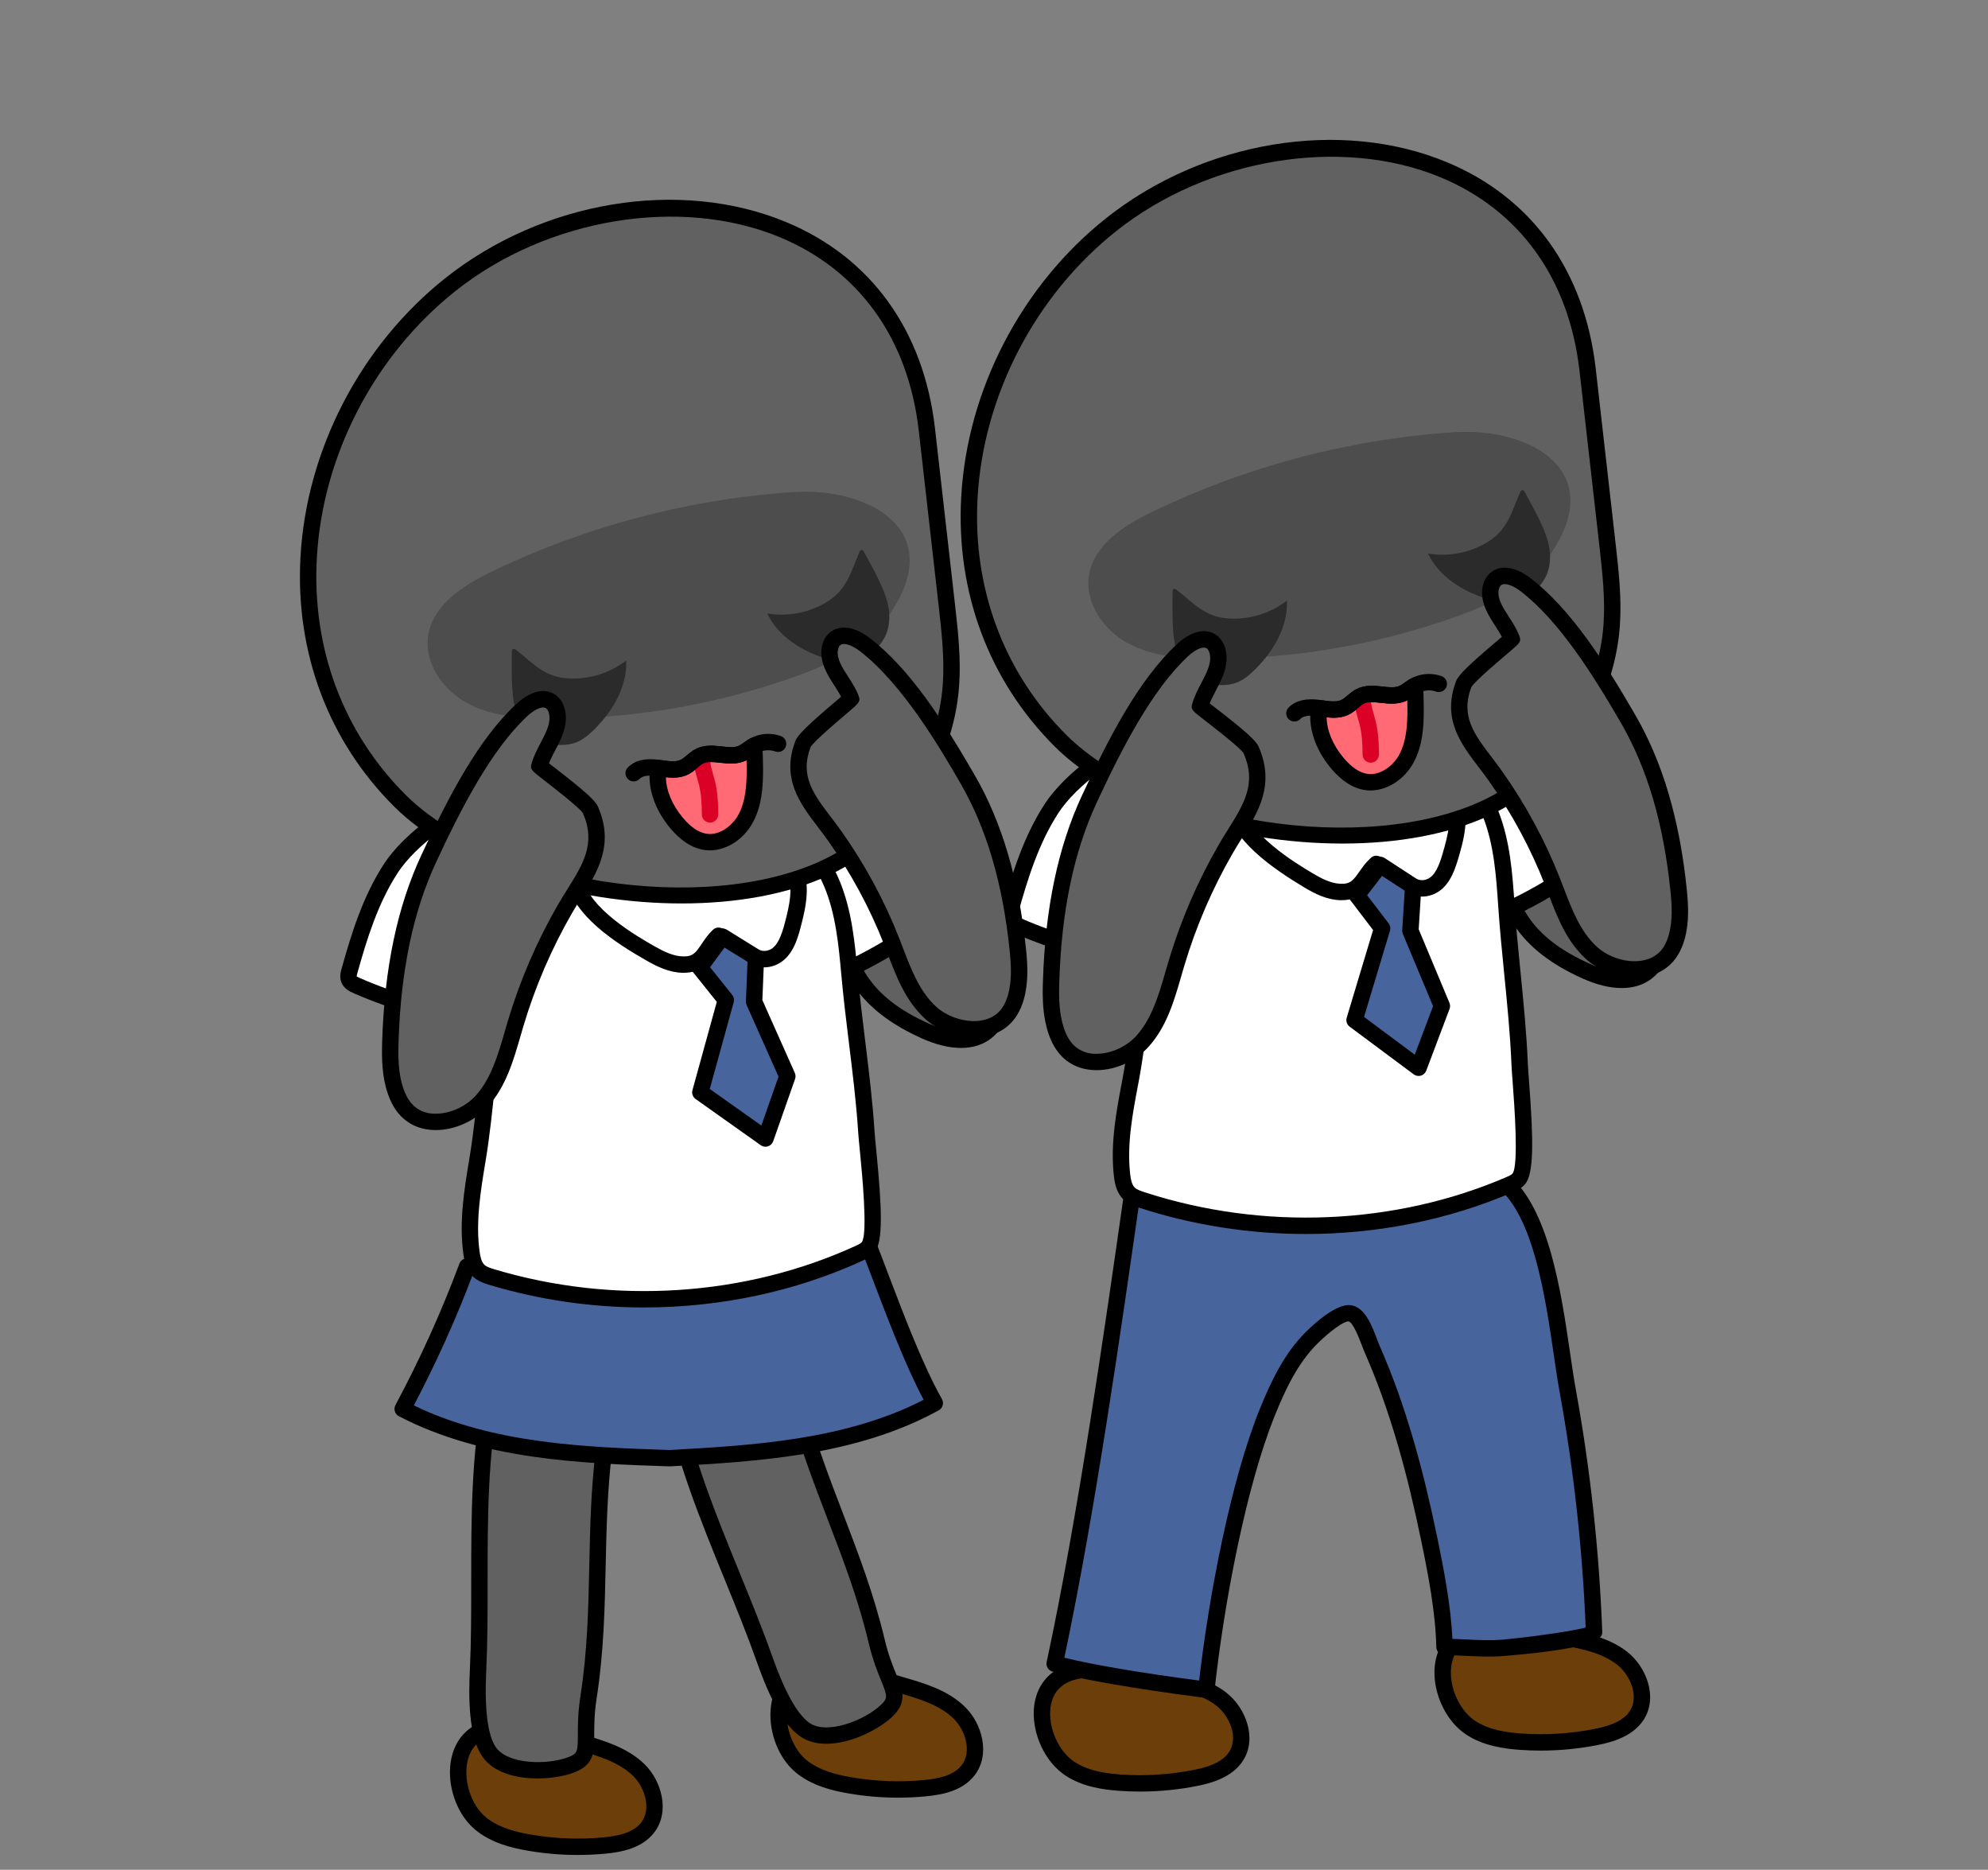 <?xml version="1.0" encoding="UTF-8"?>
<svg xmlns="http://www.w3.org/2000/svg" version="1.1" viewBox="0 0 201 189">
  <rect x="0" y="0" width="201" height="189" fill="#808080" stroke="none"/>
  <defs>
    <style>
      .cls-1 {
        fill: #2b2b2b;
      }

      .cls-2 {
        fill: #48649c;
      }

      .cls-3 {
        fill: #6c3e09;
      }

      .cls-4 {
        fill: #4d4d4d;
      }

      .cls-5 {
        fill: #db0026;
      }

      .cls-6 {
        fill: #fff;
      }

      .cls-7 {
        fill: #ff6a74;
      }

      .cls-8 {
        fill: #616161;
      }
    </style>
  </defs>
  <!-- Generator: Adobe Illustrator 28.7.1, SVG Export Plug-In . SVG Version: 1.2.0 Build 142)  -->
  <g>
    <g id="_레이어_1" data-name="레이어_1">
      <g>
        <path class="cls-8" d="M160.347,98.151c1.981.889,4.481,1.43,6.184.083.786-.622,1.264-1.562,1.55-2.524,1.036-3.482-.198-7.231-1.839-10.473-1.212-2.395-2.74-4.762-5.049-6.132-2.309-1.37-5.565-1.45-7.466.446-1.469,1.465-1.82,3.701-1.869,5.775-.153,6.458,2.735,10.241,8.489,12.825Z"/>
        <path d="M163.964,99.871c-1.186,0-2.524-.322-3.957-.965h0c-6.364-2.858-9.133-7.053-8.977-13.6.043-1.862.31-4.544,2.111-6.341,2.312-2.307,6.01-2.034,8.474-.572,2.648,1.572,4.257,4.284,5.364,6.471,2.2,4.346,2.82,7.971,1.895,11.082-.387,1.294-1.002,2.282-1.831,2.937-.832.659-1.878.989-3.08.989h.001ZM160.687,97.395c1.327.595,3.783,1.41,5.33.188.555-.44.983-1.151,1.27-2.111.798-2.685.214-5.91-1.785-9.861-1.006-1.987-2.451-4.441-4.733-5.794-1.862-1.107-4.762-1.372-6.457.32-1.05,1.047-1.566,2.702-1.626,5.208-.139,5.865,2.254,9.469,8.001,12.05h0Z"/>
      </g>
      <g>
        <path class="cls-6" d="M156.763,74.3c2.936,2.327,5.169,5.409,7.274,8.508.158.233.322.487.313.768-.012.354-.29.635-.553.873-3.035,2.751-6.445,5.087-10.106,6.924-.514.258-1.072.513-1.642.439-.422-.055-.798-.285-1.153-.52-4.11-2.72-7.264-6.856-8.802-11.538-.513-1.563-.851-3.243-.497-4.849,1.537-6.966,11.677-3.369,15.166-.604h0Z"/>
        <path d="M152.249,92.652c-.101,0-.204-.006-.307-.02-.596-.077-1.088-.375-1.502-.65-4.286-2.837-7.529-7.088-9.132-11.971-.688-2.094-.853-3.774-.519-5.286.465-2.11,1.712-3.581,3.608-4.255,3.938-1.399,10.119.991,12.881,3.18,3.084,2.445,5.37,5.634,7.444,8.692.177.257.475.693.456,1.261-.022.733-.565,1.223-.825,1.459-3.094,2.805-6.556,5.177-10.289,7.051-.415.208-1.076.539-1.815.539h0ZM147.128,71.698c-.787,0-1.527.102-2.177.334-1.366.486-2.199,1.484-2.544,3.051-.267,1.21-.116,2.612.476,4.412,1.487,4.53,4.495,8.475,8.471,11.106.271.179.557.357.802.389.332.049.739-.144,1.165-.357,3.598-1.806,6.936-4.094,9.919-6.798.212-.191.272-.276.286-.313-.016-.018-.129-.183-.173-.246-2.006-2.954-4.205-6.027-7.106-8.327h0c-2.018-1.6-5.957-3.251-9.12-3.251h.001Z"/>
      </g>
      <g>
        <path class="cls-8" d="M93.543,104.205c1.981.889,4.481,1.43,6.184.083.786-.622,1.264-1.562,1.55-2.524,1.036-3.482-.198-7.231-1.839-10.473-1.212-2.395-2.74-4.762-5.049-6.132s-5.565-1.45-7.466.446c-1.469,1.465-1.82,3.701-1.869,5.775-.153,6.458,2.735,10.241,8.489,12.825Z"/>
        <path d="M97.161,105.925c-1.186,0-2.524-.321-3.957-.964h0c-6.364-2.858-9.133-7.052-8.978-13.6.044-1.862.311-4.546,2.112-6.342,2.312-2.303,6.013-2.032,8.473-.572,2.649,1.571,4.259,4.283,5.365,6.47,2.2,4.348,2.82,7.973,1.894,11.082-.384,1.293-.999,2.281-1.829,2.938-.832.659-1.879.988-3.08.988ZM90.708,84.983c-1.182,0-2.344.355-3.2,1.209-1.05,1.047-1.566,2.702-1.626,5.208-.139,5.866,2.254,9.47,8,12.049h0c1.329.597,3.784,1.411,5.332.189.557-.441.984-1.15,1.269-2.11.799-2.685.216-5.911-1.784-9.862-1.006-1.987-2.452-4.441-4.733-5.793-.923-.548-2.1-.889-3.258-.889h0Z"/>
      </g>
      <g>
        <g>
          <path class="cls-3" d="M108.157,178.765c1.48.987,3.304,1.301,5.079,1.427,2.546.181,5.116.021,7.62-.474,1.58-.312,3.275-.858,4.136-2.219,1.154-1.824.216-4.38-1.475-5.723-1.691-1.342-3.907-1.777-6.029-2.17-2.801-.519-7.992-1.812-10.548.098-2.846,2.126-1.534,7.226,1.218,9.061h-.001Z"/>
          <path d="M115.271,181.092c-.698,0-1.397-.024-2.094-.074-1.631-.116-3.728-.398-5.479-1.564h0c-1.836-1.225-3.114-3.663-3.179-6.066-.049-1.84.635-3.384,1.924-4.348,2.591-1.937,7.218-1.026,10.279-.425l.917.177c2.003.371,4.499.832,6.393,2.335,1.912,1.518,3.09,4.555,1.66,6.813-1.078,1.708-3.184,2.296-4.675,2.59-1.894.373-3.818.562-5.744.562h0ZM108.617,178.077c1.428.95,3.249,1.188,4.677,1.289,2.478.177,4.965.02,7.401-.461,1.291-.255,2.867-.694,3.597-1.848.909-1.437.066-3.555-1.29-4.632-1.571-1.246-3.745-1.649-5.665-2.003l-.934-.181c-2.605-.51-6.968-1.367-8.968.127-1.085.812-1.283,2.067-1.259,2.977.05,1.86,1.053,3.807,2.441,4.733h0Z"/>
        </g>
        <g>
          <path class="cls-3" d="M148.674,174.624c1.48.987,3.304,1.301,5.079,1.427,2.546.181,5.116.021,7.62-.474,1.58-.312,3.275-.858,4.136-2.219,1.154-1.824.216-4.38-1.475-5.723s-3.907-1.777-6.029-2.17c-2.801-.519-7.992-1.812-10.548.098-2.846,2.126-1.534,7.226,1.218,9.061h0Z"/>
          <path d="M155.788,176.951c-.698,0-1.397-.024-2.094-.074-1.631-.116-3.728-.398-5.479-1.564h-.001c-1.836-1.225-3.114-3.663-3.179-6.066-.049-1.84.635-3.384,1.924-4.348,2.591-1.937,7.219-1.026,10.279-.425l.915.177c2.005.371,4.499.832,6.394,2.335,1.912,1.518,3.09,4.555,1.66,6.813-1.078,1.708-3.184,2.296-4.675,2.59-1.894.373-3.818.562-5.744.562h0ZM149.134,173.935c1.428.95,3.249,1.188,4.677,1.289,2.476.178,4.965.02,7.401-.461,1.291-.255,2.867-.694,3.597-1.848.909-1.437.066-3.555-1.29-4.632-1.572-1.247-3.746-1.649-5.666-2.003l-.933-.179c-2.606-.512-6.967-1.368-8.968.125-1.085.812-1.283,2.067-1.259,2.977.05,1.86,1.053,3.807,2.441,4.733h0Z"/>
        </g>
        <g>
          <path class="cls-2" d="M114.815,118.293c-2.189,15.334-4.918,34.733-8.179,49.876,5.236,1.411,15.661,2.664,15.338,2.636.875-8.16,3.067-20.39,6.14-27.999,1.105-2.736,2.39-5.482,4.484-7.561.687-.682,2.821-2.636,3.85-2.495,1.175.161,1.813,2.549,2.298,3.651,1.363,3.098,2.474,6.301,3.416,9.55.918,3.167,1.672,6.38,2.341,9.608.715,3.45,1.476,7.388,1.543,10.914,2.002.015,3.937.254,5.922.092.836-.068,9.225-.978,9.202-1.6-.305-8.184-1.198-16.345-2.664-24.402-1.082-5.948-1.812-17.333-6.567-21.198-4.688-3.811-13.029-4.335-18.757-4.244-1.979.031-18.054.994-18.366,3.174v-.002Z"/>
          <path d="M121.975,171.633c-.024,0-.049,0-.074-.003s-.051-.005-.077-.011l-.276-.036c-6.749-.875-12.121-1.804-15.128-2.614-.426-.115-.688-.543-.595-.973,3.145-14.596,5.806-33.244,7.943-48.228l.228-1.591h0c.139-.976.983-2.102,9.278-3.098,4.251-.51,8.8-.77,9.894-.786,9.011-.143,15.503,1.348,19.294,4.429,4.133,3.361,5.372,11.812,6.277,17.984.2,1.364.384,2.627.581,3.709,1.471,8.082,2.371,16.332,2.677,24.519.019.53.061,1.633-9.962,2.456-1.321.109-2.626.046-3.884-.015-.698-.034-1.401-.069-2.111-.074-.449-.003-.813-.363-.821-.812-.066-3.448-.822-7.363-1.527-10.762-.744-3.597-1.504-6.719-2.324-9.546-1.012-3.49-2.118-6.58-3.378-9.448-.1-.226-.206-.504-.322-.808-.239-.627-.872-2.293-1.331-2.355-.427-.03-1.762.88-3.155,2.262-1.991,1.976-3.244,4.668-4.299,7.282-2.907,7.199-5.139,19.046-6.071,27.65,0,.042,0,.085-.007.131-.046.423-.41.737-.829.737h0ZM107.611,167.564c2.959.724,7.735,1.533,13.632,2.309.988-8.651,3.217-20.231,6.102-27.379,1.123-2.778,2.466-5.651,4.668-7.838,1.108-1.1,3.173-2.894,4.547-2.729,1.432.195,2.108,1.976,2.654,3.408.104.274.198.524.288.729,1.291,2.935,2.421,6.092,3.454,9.654.832,2.869,1.603,6.033,2.356,9.67.666,3.218,1.378,6.893,1.534,10.271.462.013.923.036,1.382.058,1.262.062,2.452.117,3.67.02,1.638-.135,6.945-.791,8.423-1.234-.321-7.948-1.205-15.951-2.631-23.795-.201-1.097-.388-2.379-.592-3.765-.865-5.902-2.05-13.985-5.684-16.938-3.431-2.791-9.747-4.19-18.221-4.059-3.915.062-16.336,1.172-17.57,2.544l-.216,1.51c-2.104,14.744-4.713,33.031-7.797,47.562v.002Z"/>
        </g>
      </g>
      <g>
        <g>
          <path class="cls-6" d="M114.275,109.379c-.59,3.094-1.182,6.244-.834,9.374.075.679.219,1.401.708,1.878.355.346.844.513,1.315.667,12.043,3.917,25.526,3.468,37.172-1.557.335-.145.68-.301.919-.577,1.09-1.261.175-9.531.091-11.604-.215-5.3-.989-10.722-1.342-16.053-.213-3.119-.438-6.295-1.578-9.207-2.358-6.022-8.686-10.114-15.151-10.282-19.824-.517-18.652,23.464-21.301,37.361h0Z"/>
          <path d="M132.041,124.732c-5.685,0-11.394-.878-16.832-2.648-.479-.155-1.132-.368-1.638-.86-.679-.663-.863-1.575-.953-2.379-.365-3.276.249-6.502.843-9.621h0c.458-2.401.801-5.105,1.163-7.967,1.697-13.417,3.808-30.075,20.316-30.075.218,0,.435.003.658.009,6.941.181,13.478,4.625,15.9,10.808,1.197,3.055,1.42,6.307,1.634,9.452.151,2.277.383,4.613.608,6.873.301,3.025.611,6.154.735,9.204.016.402.065,1.042.124,1.82.445,5.893.51,9.29-.415,10.36-.372.429-.86.64-1.217.795-6.517,2.811-13.699,4.23-20.924,4.23h-.002ZM115.089,109.534c-.572,2.998-1.162,6.099-.824,9.128.057.514.156,1.078.462,1.376.228.222.635.355.994.472,11.974,3.892,25.307,3.335,36.588-1.529.22-.096.497-.216.621-.36.64-.874.17-7.103.015-9.151-.061-.801-.109-1.461-.127-1.877-.121-3.001-.43-6.106-.728-9.107-.226-2.273-.46-4.623-.612-6.926-.206-3.018-.419-6.141-1.523-8.959-2.185-5.58-8.106-9.592-14.4-9.756-.202-.005-.403-.007-.6-.007-15.065,0-16.989,15.197-18.687,28.627-.367,2.888-.712,5.616-1.178,8.068h-.001Z"/>
        </g>
        <path d="M135.649,90.992c-.059,0-.12,0-.181-.003-1.353-.051-2.537-.656-3.617-1.302-3.145-1.883-7.386-4.79-7.89-8.285-.224-1.549.298-3.024,1.553-4.387,1.015-1.101,2.435-1.89,4.47-2.481,2.34-.681,4.563-.881,6.608-.594,2.689.377,5.159,1.622,7.22,2.789,1.44.816,3.043,1.827,3.842,3.506,1.057,2.218.293,4.818-.213,6.538-.46,1.569-1.095,3.099-2.609,3.66-1.509.56-2.652-.191-3.571-.795l-.338-.234c-.721-.504-1.251-.861-1.588-1.068-.19.226-.36.466-.535.714-.644.911-1.371,1.941-3.152,1.941h0ZM134.736,75.47c-1.355,0-2.791.219-4.29.655-1.732.503-2.913,1.143-3.714,2.012-.914.992-1.283,1.982-1.132,3.027.45,3.12,5.457,6.116,7.103,7.101h0c.89.533,1.847,1.031,2.827,1.068,1.034.046,1.317-.388,1.917-1.238.301-.427.642-.91,1.13-1.357.615-.568,1.24-.131,3.296,1.309l.264.183c.906.595,1.437.903,2.119.65.83-.308,1.258-1.419,1.596-2.574.576-1.957,1.031-3.839.306-5.359-.592-1.245-1.943-2.087-3.163-2.778-1.925-1.09-4.218-2.25-6.633-2.589-.528-.074-1.07-.111-1.627-.111h0Z"/>
        <g>
          <polygon class="cls-2" points="139.549 87.428 137.182 90.485 139.743 93.839 136.953 103.11 143.429 107.929 145.784 101.688 142.599 94.075 142.883 89.601 139.549 87.428"/>
          <path d="M143.429,108.757c-.177,0-.351-.055-.495-.163l-6.475-4.819c-.279-.209-.399-.569-.298-.903l2.667-8.866-2.304-3.018c-.228-.299-.226-.713.003-1.01l2.367-3.057c.266-.342.748-.421,1.107-.187l3.334,2.172c.251.163.394.448.375.747l-.271,4.28,3.11,7.435c.081.195.085.414.011.612l-2.355,6.242c-.092.243-.293.429-.542.503-.077.022-.155.032-.233.032h-.001ZM137.914,102.792l5.128,3.816,1.851-4.904-3.058-7.31c-.049-.117-.07-.245-.062-.372l.252-3.991-2.289-1.492-1.51,1.949,2.174,2.848c.162.212.212.487.135.741l-2.622,8.714h0Z"/>
        </g>
      </g>
      <g>
        <g>
          <path class="cls-3" d="M80.997,178.534c1.374,1.13,3.158,1.624,4.911,1.927,2.515.434,5.088.532,7.629.289,1.603-.153,3.345-.527,4.337-1.795,1.33-1.7.652-4.337-.896-5.842-1.548-1.504-3.71-2.158-5.783-2.761-2.735-.796-7.771-2.601-10.505-.956-3.045,1.832-2.248,7.037.308,9.137h0Z"/>
          <path d="M90.806,181.709c-1.686,0-3.372-.144-5.039-.433-1.612-.278-3.672-.767-5.296-2.102h0c-1.705-1.402-2.733-3.954-2.557-6.351.135-1.837.969-3.306,2.348-4.136,2.77-1.67,7.28-.303,10.266.601l.898.268c2.062.601,4.399,1.282,6.128,2.962,1.75,1.701,2.619,4.841.972,6.947-1.228,1.571-3.271,1.952-4.911,2.11-.934.089-1.871.133-2.809.133h0ZM83.568,169.559c-.942,0-1.796.152-2.452.546-1.161.7-1.484,1.929-1.55,2.838-.136,1.856.669,3.892,1.957,4.95h0c1.324,1.089,3.114,1.507,4.526,1.751,2.449.422,4.941.519,7.409.28,1.312-.125,2.924-.407,3.764-1.482,1.047-1.337.421-3.529-.821-4.736-1.434-1.394-3.561-2.014-5.438-2.56l-.915-.274c-1.762-.533-4.347-1.314-6.48-1.314h0Z"/>
        </g>
        <g>
          <path class="cls-8" d="M77.282,167.659c.787,2.227,2.227,5.908,4.113,7.191,2.249,1.53,6.434-.23,8.21-1.889,1.833-1.713.125-2.481-.955-7.023-2.01-8.448-5.669-15.229-7.973-23.636-.915-3.339-2.641-6.238-6.219-7.103-4.106-.993-7.266,1.382-6.386,6.269,1.551,8.611,6.275,17.89,9.21,26.19h0Z"/>
          <path d="M83.543,176.262c-.95,0-1.854-.212-2.613-.728-2.055-1.398-3.512-5.007-4.429-7.599-.944-2.669-2.055-5.394-3.231-8.279-2.433-5.965-4.948-12.133-6.012-18.04-.458-2.541.079-4.685,1.511-6.034,1.4-1.32,3.544-1.754,5.884-1.186,3.397.821,5.629,3.335,6.823,7.688,1.058,3.857,2.428,7.435,3.753,10.894,1.542,4.024,3.136,8.184,4.226,12.769.37,1.552.81,2.634,1.165,3.502.667,1.639,1.15,2.823-.449,4.317-1.329,1.24-4.136,2.696-6.628,2.696ZM72.691,135.808c-1.129,0-2.103.334-2.787.979-1.011.953-1.372,2.563-1.017,4.535,1.033,5.736,3.516,11.823,5.916,17.709,1.184,2.904,2.303,5.646,3.26,8.352h0c1.296,3.668,2.574,5.951,3.798,6.782,1.761,1.197,5.51-.249,7.179-1.809.74-.692.694-.89.046-2.481-.356-.874-.843-2.069-1.242-3.745-1.066-4.478-2.569-8.404-4.162-12.56-1.34-3.496-2.725-7.113-3.804-11.049-1.034-3.769-2.818-5.84-5.615-6.515-.546-.132-1.074-.197-1.572-.197h0Z"/>
        </g>
      </g>
      <g>
        <g>
          <path class="cls-3" d="M48.596,184.326c1.374,1.13,3.158,1.624,4.911,1.927,2.515.434,5.088.532,7.629.289,1.603-.153,3.345-.527,4.337-1.795,1.33-1.7.652-4.337-.896-5.842s-3.71-2.158-5.783-2.761c-2.735-.796-7.771-2.601-10.505-.956-3.045,1.832-2.248,7.037.308,9.137h0Z"/>
          <path d="M58.405,187.5c-1.689,0-3.375-.143-5.039-.431-1.612-.278-3.672-.767-5.296-2.102h0c-1.705-1.402-2.733-3.955-2.557-6.352.135-1.836.969-3.306,2.348-4.135,2.77-1.67,7.28-.303,10.266.601l.898.268c1.958.569,4.395,1.278,6.128,2.962,1.751,1.701,2.619,4.841.971,6.947-1.229,1.571-3.269,1.952-4.91,2.11-.935.088-1.873.132-2.809.132h0ZM49.121,183.686c1.324,1.089,3.114,1.507,4.526,1.751,2.443.421,4.934.518,7.41.28,1.31-.125,2.922-.407,3.762-1.482,1.048-1.337.421-3.529-.82-4.736-1.438-1.398-3.562-2.015-5.437-2.56l-.915-.274c-2.541-.768-6.794-2.053-8.932-.768-1.161.7-1.484,1.929-1.55,2.838-.136,1.855.669,3.892,1.957,4.95h-.001Z"/>
        </g>
        <g>
          <path class="cls-8" d="M48.335,168.829c-.112,2.359-.171,6.312,1.09,8.212,1.504,2.266,6.043,2.218,8.315,1.354,2.345-.893,1.053-2.25,1.769-6.863,1.332-8.581.507-16.242,1.55-24.896.414-3.437-.088-6.774-3.073-8.926-3.427-2.471-7.25-1.466-8.281,3.391-1.818,8.558-.951,18.935-1.369,27.728h-.001Z"/>
          <path d="M54.353,179.765c-2.179,0-4.503-.584-5.619-2.265-1.374-2.072-1.358-5.964-1.227-8.71.134-2.828.135-5.771.136-8.887,0-6.443.003-13.102,1.25-18.975.537-2.525,1.843-4.306,3.679-5.015,1.796-.693,3.944-.282,5.897,1.124,2.835,2.044,3.951,5.216,3.411,9.696-.479,3.973-.561,7.804-.642,11.509-.093,4.307-.189,8.76-.912,13.416-.245,1.577-.245,2.745-.246,3.684,0,1.769-.003,3.048-2.047,3.826-.922.351-2.272.596-3.681.596h0ZM54.383,137.24c-.426,0-.834.071-1.214.218-1.296.5-2.239,1.855-2.655,3.815-1.211,5.701-1.213,12.273-1.214,18.629,0,3.136,0,6.097-.138,8.965h0c-.185,3.887.135,6.483.953,7.715,1.177,1.773,5.196,1.851,7.33,1.038.946-.36.978-.561.979-2.28,0-.944.002-2.235.266-3.936.706-4.549.796-8.751.892-13.199.081-3.745.164-7.617.653-11.671.467-3.88-.402-6.471-2.736-8.155-1.041-.751-2.127-1.14-3.117-1.14h.001Z"/>
        </g>
      </g>
      <g>
        <path class="cls-2" d="M87.364,124.748c1.953,4.898,4.561,12.491,7.152,17.083-8.08,4.441-17.639,5.052-26.844,5.565-9.215-.313-18.785-.714-26.959-4.979,2.491-4.647,4.668-9.462,6.514-14.401,0,0,40.137-3.268,40.137-3.268Z"/>
        <path d="M67.718,148.223c-8.893-.298-18.889-.638-27.388-5.072-.196-.102-.344-.279-.408-.491-.065-.212-.043-.441.061-.635,2.466-4.602,4.642-9.414,6.468-14.299.113-.301.388-.51.708-.535l40.138-3.268c.352-.047.702.179.836.518.485,1.215,1.009,2.595,1.564,4.054,1.697,4.465,3.62,9.526,5.54,12.928.109.193.136.421.075.634s-.204.392-.398.499c-8.401,4.62-18.386,5.177-27.197,5.667h.001ZM41.841,142.058c8.012,3.905,17.478,4.226,25.859,4.511,8.303-.466,17.761-.995,25.687-5.076-1.84-3.467-3.639-8.201-5.239-12.409-.466-1.227-.911-2.398-1.329-3.461l-39.003,3.176c-1.712,4.522-3.719,8.976-5.975,13.259Z"/>
      </g>
      <g>
        <path class="cls-6" d="M89.959,80.354c2.936,2.327,5.169,5.409,7.274,8.508.158.233.322.487.313.768-.012.354-.29.635-.553.873-3.035,2.751-6.445,5.087-10.106,6.924-.514.258-1.072.513-1.642.439-.422-.055-.798-.285-1.153-.52-4.11-2.72-7.264-6.856-8.802-11.538-.513-1.563-.851-3.243-.497-4.849,1.537-6.966,11.677-3.369,15.166-.604h0Z"/>
        <path d="M85.445,98.706c-.101,0-.204-.006-.308-.02-.597-.078-1.089-.376-1.502-.65-4.286-2.837-7.529-7.088-9.132-11.971-.688-2.094-.853-3.774-.519-5.287.466-2.109,1.713-3.58,3.607-4.254,3.946-1.401,10.12.99,12.882,3.18,3.083,2.443,5.369,5.633,7.445,8.691.178.263.475.701.456,1.261-.022.733-.564,1.223-.825,1.459-3.093,2.804-6.555,5.176-10.289,7.051-.415.208-1.075.539-1.814.539h-.001ZM80.323,77.752c-.788,0-1.527.102-2.177.334-1.366.486-2.199,1.484-2.545,3.05-.267,1.21-.116,2.613.475,4.412,1.487,4.53,4.496,8.475,8.472,11.106.271.179.556.357.803.39.328.04.739-.144,1.163-.357,3.6-1.807,6.938-4.094,9.92-6.798.212-.191.272-.276.286-.313-.016-.016-.128-.18-.175-.251-2.003-2.95-4.203-6.024-7.102-8.322h0c-2.019-1.6-5.959-3.251-9.121-3.251h0Z"/>
      </g>
      <g>
        <g>
          <path class="cls-6" d="M48.282,117.205c-.518,3.107-1.037,6.269-.617,9.391.091.677.252,1.396.752,1.861.363.338.855.493,1.331.636,12.131,3.638,25.6,2.877,37.126-2.415.332-.152.673-.317.905-.598,1.061-1.286-.045-9.532-.177-11.603-.338-5.294-1.237-10.697-1.712-16.018-.285-3.114-.583-6.284-1.79-9.168-2.497-5.966-8.917-9.91-15.385-9.929-19.831-.059-18.105,23.889-20.432,37.843h0Z"/>
          <path d="M65.123,132.159c-5.262,0-10.546-.752-15.614-2.272-.482-.146-1.141-.344-1.657-.824-.696-.647-.901-1.556-1.008-2.358-.44-3.268.099-6.506.621-9.638h0c.402-2.41.681-5.121.977-7.99,1.404-13.61,3.153-30.545,20.197-30.545h.077c6.943.02,13.583,4.313,16.146,10.438,1.268,3.029,1.564,6.273,1.851,9.412.204,2.276.49,4.609.767,6.866.37,3.016.753,6.133.947,9.175.026.403.089,1.043.166,1.821.58,5.878.723,9.271-.177,10.362-.363.439-.865.67-1.198.822-6.829,3.137-14.44,4.729-22.096,4.729v.002ZM49.099,117.341h0c-.501,3.01-1.02,6.123-.613,9.144.069.512.181,1.074.495,1.366.234.218.644.341,1.005.45,12.059,3.616,25.379,2.749,36.542-2.375.268-.124.499-.237.612-.373.619-.887.007-7.102-.194-9.144-.08-.802-.144-1.463-.171-1.878-.191-2.994-.571-6.087-.938-9.078-.279-2.27-.568-4.618-.773-6.919-.275-3.012-.559-6.128-1.729-8.921-2.314-5.529-8.327-9.403-14.624-9.421h-.069c-15.555,0-17.147,15.436-18.551,29.058-.299,2.896-.581,5.631-.992,8.093v-.002Z"/>
        </g>
        <path d="M69.116,98.33h-.071c-1.352-.019-2.551-.597-3.645-1.217-3.188-1.81-7.495-4.618-8.081-8.101-.26-1.543.229-3.03,1.452-4.421.989-1.124,2.391-1.945,4.411-2.584,2.328-.734,4.546-.983,6.594-.746,2.698.315,5.195,1.502,7.282,2.621,1.457.782,3.082,1.755,3.922,3.416,1.023,2.026.53,4.343-.061,6.542-.286,1.063-.818,3.041-2.524,3.719-1.494.595-2.654-.131-3.587-.712l-.348-.228c-.731-.487-1.269-.831-1.61-1.029-.185.229-.349.473-.519.725-.634.946-1.353,2.015-3.215,2.015ZM68.242,82.829c-1.438,0-2.967.253-4.563.757-1.72.543-2.885,1.21-3.665,2.098-.89,1.012-1.238,2.011-1.062,3.053.523,3.109,5.597,5.988,7.265,6.935h0c.902.512,1.872.988,2.851,1.002,1.006.038,1.308-.419,1.888-1.281.291-.433.621-.924,1.097-1.382.607-.58,1.239-.159,3.325,1.23l.27.179c.919.574,1.45.872,2.135.601.82-.326,1.223-1.447,1.535-2.61.53-1.969.942-3.86.182-5.365-.622-1.231-1.992-2.04-3.227-2.703-1.95-1.045-4.269-2.153-6.692-2.436-.437-.051-.884-.076-1.34-.076v-.002Z"/>
        <g>
          <polygon class="cls-2" points="73.042 94.676 70.747 97.787 73.384 101.081 70.81 110.414 77.395 115.082 79.605 108.788 76.245 101.25 76.426 96.771 73.042 94.676"/>
          <path d="M77.395,115.91c-.17,0-.337-.051-.479-.152l-6.585-4.668c-.284-.201-.412-.559-.32-.895l2.462-8.926-2.373-2.964c-.235-.293-.243-.707-.02-1.01l2.296-3.111c.255-.346.735-.44,1.103-.212l3.383,2.095c.254.158.404.439.392.737l-.173,4.286,3.281,7.361c.086.193.095.411.025.612l-2.21,6.294c-.086.244-.282.435-.53.514-.082.027-.167.039-.251.039h-.001ZM71.763,110.074l5.215,3.697,1.736-4.946-3.225-7.237c-.052-.116-.076-.243-.071-.371l.16-3.996-2.323-1.438-1.464,1.984,2.239,2.797c.166.208.222.481.152.737l-2.42,8.773h0Z"/>
        </g>
      </g>
      <g>
        <path class="cls-6" d="M39.518,87.771c-2.042,3.141-3.179,6.773-4.188,10.381-.076.271-.15.564-.052.828.124.332.477.509.802.651,3.753,1.642,7.729,2.771,11.784,3.347.57.081,1.179.145,1.696-.107.382-.187.666-.524.927-.86,3.03-3.887,4.704-8.811,4.671-13.74-.011-1.645-.225-3.346-1.073-4.755-3.675-6.114-12.142.524-14.569,4.255h.002Z"/>
        <path d="M48.684,103.878c-.316,0-.63-.038-.936-.081-4.134-.586-8.171-1.734-11.999-3.407-.322-.141-.99-.433-1.246-1.121-.197-.526-.055-1.036.03-1.34.996-3.561,2.148-7.314,4.292-10.61h0c1.922-2.955,7.058-7.154,11.199-7.115,2.01.036,3.661,1.033,4.773,2.885.797,1.327,1.176,2.971,1.192,5.176.034,5.139-1.686,10.202-4.846,14.256-.304.39-.673.828-1.216,1.095-.409.2-.827.263-1.242.263h0ZM36.064,98.708c.02,0,.111.06.349.164,3.69,1.614,7.582,2.72,11.568,3.286.471.065.919.116,1.217-.031.225-.111.438-.369.638-.626,2.931-3.761,4.528-8.457,4.496-13.225-.013-1.895-.316-3.273-.954-4.334-.826-1.375-1.933-2.056-3.383-2.081-3.403-.04-8.027,3.664-9.781,6.362h0c-2.016,3.099-3.123,6.715-4.085,10.152-.022.081-.075.271-.068.335,0,0,.002,0,.004,0h0ZM39.518,87.771h.013-.013Z"/>
      </g>
      <g>
        <g>
          <path class="cls-8" d="M45.522,28.777c-15.729,12.513-20.166,37.144-5.089,52.16,9.302,9.264,31.168,12.342,43.047,6.771,7.076-3.319,12.104-10.636,12.664-18.431.196-2.719-.113-5.446-.42-8.154-.67-5.897-1.34-11.793-2.01-17.69-2.824-24.853-31.56-27.888-48.192-14.656Z"/>
          <path d="M68.923,91.321c-10.952,0-22.868-3.616-29.074-9.797-6.643-6.617-10.006-15.577-9.468-25.228.603-10.831,6.071-21.361,14.626-28.167h0c9.871-7.851,23.72-10.138,34.464-5.686,8.589,3.559,13.941,10.98,15.067,20.896l2.01,17.689c.307,2.708.626,5.508.425,8.308-.586,8.148-5.744,15.654-13.139,19.122-4.165,1.953-9.417,2.863-14.909,2.863h-.002ZM46.038,29.425c-8.19,6.516-13.426,16.596-14.003,26.963-.511,9.173,2.679,17.684,8.984,23.962,8.912,8.877,30.166,12.212,42.111,6.608,6.756-3.168,11.655-10.297,12.19-17.74.19-2.646-.119-5.369-.417-8.002l-2.011-17.689c-1.056-9.291-6.048-16.235-14.056-19.554-10.043-4.159-23.531-1.919-32.798,5.452h0Z"/>
        </g>
        <path class="cls-4" d="M49.704,57.785c-2.83,1.366-5.888,3.301-6.404,6.401-.463,2.781,1.451,5.539,3.931,6.881,2.48,1.342,5.404,1.55,8.223,1.566,8.342.047,16.69-1.349,24.563-4.107,3.765-1.319,7.613-3.1,9.888-6.377,6.017-8.666-2.282-12.874-9.552-12.413-10.599.673-21.086,3.434-30.65,8.049h.001Z"/>
        <path class="cls-1" d="M51.899,70.664c.181,1.404.774,2.812,1.89,3.684.803.627,1.83.936,2.848.954.562.01,1.13-.066,1.651-.275.71-.284,1.302-.798,1.842-1.34,1.846-1.851,3.299-4.31,3.182-6.922-1.679,1.302-3.847,1.957-5.966,1.802-2.305-.167-3.41-1.483-5.139-2.858-.11-.087-.269-.176-.378-.088-.073.058-.079.165-.08.258-.008,1.587-.053,3.21.149,4.786h.001Z"/>
        <path class="cls-1" d="M89.477,60.08c.501,1.324.64,2.846.065,4.14-.414.931-1.174,1.686-2.065,2.181-.491.273-1.028.473-1.586.534-.76.083-1.525-.092-2.256-.316-2.5-.765-4.938-2.252-6.064-4.612,2.094.359,4.315-.083,6.112-1.217,1.956-1.232,2.312-2.913,3.191-4.939.056-.129.154-.282.292-.256.092.017.147.108.191.19.753,1.397,1.557,2.808,2.12,4.293v.002Z"/>
        <g>
          <path class="cls-7" d="M76.201,75.394c-.413.238-.769.575-1.207.764-1.318.57-2.95-.356-4.242.272-.572.279-.979.825-1.548,1.109-.797.396-1.742.211-2.624.092-.003,0-.007,0-.011,0-.334,1.976.537,3.999,1.821,5.541.765.918,1.748,1.746,2.931,1.923,1.667.249,3.3-.909,4.092-2.396.793-1.488.91-3.236.911-4.921,0-.802-.031-1.603-.076-2.403-.015.008-.032.011-.047.02h0Z"/>
          <path d="M71.763,85.955c-.189,0-.377-.013-.564-.042-1.214-.182-2.373-.926-3.444-2.212-1.612-1.935-2.342-4.199-2.002-6.21.077-.45.504-.75.953-.679l.239.032c.719.102,1.4.2,1.891-.048.192-.095.39-.263.6-.44.268-.228.572-.485.954-.671.874-.426,1.794-.323,2.607-.232.629.071,1.225.137,1.669-.056.18-.078.371-.214.572-.357.179-.128.359-.255.55-.365,0,0,0,0,.002,0,.042-.024.11-.054.156-.071.249-.135.503-.113.752.025s.361.415.377.699c.046.816.078,1.632.078,2.45,0,1.777-.123,3.651-1.008,5.311-.932,1.751-2.674,2.867-4.381,2.867h0ZM67.328,78.565c.022,1.332.617,2.778,1.699,4.077.803.964,1.617,1.514,2.417,1.634,1.333.201,2.638-.839,3.238-1.966.714-1.34.813-2.971.814-4.533,0-.311-.005-.621-.013-.932-.051.026-.104.051-.159.074-.848.366-1.73.269-2.509.181-.644-.07-1.256-.139-1.698.075-.195.095-.396.266-.609.446-.263.222-.561.475-.932.66-.741.367-1.52.363-2.247.284h0Z"/>
        </g>
        <path class="cls-5" d="M71.789,83.151c-.456,0-.826-.368-.828-.824-.005-.976-.042-2.014-.286-2.995-.051-.206-.111-.41-.17-.613-.152-.522-.308-1.06-.349-1.654-.031-.456.313-.851.77-.883.46-.033.851.313.883.77.028.416.154.847.287,1.304.065.226.131.452.187.679.284,1.148.329,2.305.334,3.384.002.457-.367.83-.824.832h-.004Z"/>
        <path d="M64.068,78.987c-.206,0-.412-.076-.573-.23-.33-.316-.342-.841-.026-1.172,1.025-1.072,2.678-.849,3.222-.776l.253.035c.719.102,1.4.2,1.891-.048.192-.095.39-.263.6-.44.268-.228.572-.485.954-.671.874-.426,1.794-.323,2.607-.232.631.071,1.226.138,1.67-.056.179-.078.369-.213.57-.356.18-.129.361-.256.553-.366.95-.545,2.133-.648,3.164-.273.43.157.652.632.495,1.062-.156.431-.634.651-1.062.495-.571-.209-1.249-.149-1.773.152-.144.083-.28.181-.415.278-.251.179-.535.382-.876.528-.849.365-1.734.269-2.509.181-.644-.07-1.254-.139-1.699.075-.195.095-.396.266-.609.446-.263.222-.561.475-.932.66-.953.475-1.968.332-2.86.205l-.244-.034c-.919-.124-1.507-.032-1.804.28-.163.17-.381.255-.599.255l.002.002Z"/>
      </g>
      <g>
        <path class="cls-6" d="M106.322,81.717c-2.042,3.141-3.179,6.773-4.188,10.381-.076.271-.15.564-.052.828.124.332.477.509.802.651,3.753,1.642,7.729,2.771,11.784,3.347.57.081,1.179.145,1.696-.107.382-.187.666-.524.927-.86,3.03-3.887,4.704-8.811,4.671-13.74-.011-1.645-.225-3.346-1.073-4.755-3.675-6.114-12.142.524-14.569,4.255h.002Z"/>
        <path d="M115.477,97.823c-.32,0-.632-.038-.925-.079-4.135-.588-8.171-1.734-11.999-3.409-.321-.141-.99-.433-1.246-1.12-.197-.526-.055-1.036.03-1.341.995-3.56,2.146-7.312,4.291-10.61h0c1.905-2.929,6.928-7.116,11.091-7.116h.108c2.011.036,3.661,1.033,4.775,2.885.797,1.326,1.174,2.971,1.19,5.176.034,5.139-1.686,10.202-4.845,14.255-.305.391-.675.83-1.217,1.095-.408.199-.836.262-1.252.262v.002ZM102.868,92.655c.02,0,.112.06.348.163,3.691,1.614,7.583,2.72,11.568,3.286.45.065.915.115,1.219-.032.224-.109.437-.369.636-.624,2.931-3.761,4.528-8.458,4.497-13.226-.015-1.895-.318-3.273-.956-4.334-.826-1.375-1.933-2.056-3.382-2.081-3.43-.026-8.027,3.664-9.782,6.362h0c-2.017,3.101-3.124,6.716-4.083,10.152-.023.081-.077.273-.069.336,0,0,0-.002.004-.002ZM106.322,81.717h.013-.013Z"/>
      </g>
      <g>
        <g>
          <path class="cls-8" d="M112.327,22.723c-15.729,12.513-20.166,37.144-5.089,52.16,9.302,9.264,31.168,12.342,43.047,6.771,7.076-3.319,12.104-10.636,12.664-18.431.196-2.719-.113-5.446-.42-8.154-.67-5.897-1.34-11.793-2.01-17.69-2.824-24.853-31.56-27.888-48.192-14.656Z"/>
          <path d="M135.727,85.267c-10.952,0-22.868-3.616-29.075-9.797-6.643-6.617-10.006-15.577-9.468-25.228.604-10.831,6.072-21.361,14.626-28.167,9.871-7.851,23.721-10.135,34.463-5.686,8.59,3.559,13.942,10.98,15.068,20.896l2.01,17.69c.307,2.708.626,5.508.425,8.307-.586,8.147-5.743,15.654-13.139,19.122-4.164,1.953-9.417,2.863-14.91,2.863h0ZM112.327,22.723l.516.648c-8.191,6.516-13.426,16.596-14.004,26.963-.511,9.173,2.679,17.684,8.984,23.962,8.91,8.876,30.162,12.213,42.111,6.608,6.755-3.168,11.654-10.297,12.19-17.74.19-2.646-.119-5.369-.417-8.001l-2.01-17.69c-1.057-9.291-6.049-16.235-14.057-19.554-10.045-4.16-23.533-1.919-32.797,5.452,0,0-.516-.648-.516-.648Z"/>
        </g>
        <path class="cls-4" d="M116.509,51.731c-2.83,1.366-5.888,3.301-6.404,6.401-.463,2.781,1.451,5.539,3.931,6.881,2.48,1.342,5.404,1.55,8.223,1.566,8.342.047,16.69-1.349,24.563-4.107,3.765-1.319,7.613-3.1,9.888-6.377,6.017-8.666-2.282-12.874-9.552-12.413-10.599.673-21.086,3.434-30.65,8.049h0Z"/>
        <path class="cls-1" d="M118.703,64.61c.181,1.404.774,2.812,1.89,3.684.803.627,1.83.936,2.848.954.562.01,1.13-.066,1.651-.275.71-.284,1.302-.798,1.842-1.34,1.846-1.851,3.299-4.31,3.182-6.922-1.679,1.302-3.847,1.957-5.966,1.802-2.305-.167-3.41-1.483-5.139-2.858-.11-.087-.269-.176-.378-.088-.073.058-.079.165-.08.258-.008,1.587-.053,3.21.149,4.786h0Z"/>
        <path class="cls-1" d="M156.281,54.026c.501,1.324.64,2.846.065,4.14-.414.931-1.174,1.686-2.065,2.181-.491.273-1.028.473-1.586.534-.76.083-1.525-.092-2.256-.316-2.5-.765-4.938-2.252-6.064-4.612,2.094.359,4.315-.083,6.112-1.217,1.956-1.232,2.312-2.913,3.191-4.939.056-.129.154-.282.292-.256.092.017.147.108.191.19.753,1.397,1.557,2.808,2.12,4.293v.002Z"/>
        <g>
          <path class="cls-7" d="M143.006,69.34c-.413.238-.769.575-1.207.764-1.318.57-2.95-.356-4.242.272-.572.279-.979.825-1.548,1.109-.797.396-1.742.211-2.624.092-.003,0-.007,0-.011,0-.334,1.976.537,3.999,1.821,5.541.765.918,1.748,1.746,2.931,1.923,1.667.249,3.3-.909,4.092-2.396.793-1.488.91-3.236.911-4.921,0-.802-.031-1.603-.076-2.403-.015.008-.032.011-.047.02h0Z"/>
          <path d="M138.566,79.901c-.189,0-.376-.013-.564-.042-1.212-.181-2.371-.925-3.444-2.212-1.611-1.934-2.34-4.197-2.002-6.209.077-.451.51-.753.953-.679l.24.032c.717.101,1.398.195,1.89-.048.193-.096.391-.264.601-.442.268-.227.572-.485.954-.671.874-.424,1.792-.324,2.607-.232.628.071,1.224.138,1.668-.055.181-.078.371-.214.572-.357.181-.128.36-.255.551-.365h0c.043-.025.109-.055.154-.071.249-.135.506-.114.755.024.248.138.363.415.377.699.046.815.077,1.632.077,2.449,0,1.777-.121,3.649-1.007,5.311-.933,1.751-2.675,2.867-4.383,2.867h0ZM134.131,72.511c.023,1.333.619,2.778,1.7,4.075.805.965,1.618,1.515,2.417,1.635,1.331.194,2.638-.837,3.239-1.967.714-1.34.813-2.97.813-4.532,0-.311-.005-.621-.013-.933-.053.026-.105.051-.159.075-.849.365-1.732.268-2.51.181-.646-.073-1.256-.138-1.697.075-.195.095-.396.265-.609.446-.263.222-.561.475-.933.66-.743.369-1.517.365-2.247.285h-.001Z"/>
        </g>
        <path class="cls-5" d="M138.593,77.096c-.456,0-.826-.368-.828-.824-.005-.975-.043-2.013-.286-2.995-.051-.204-.111-.406-.17-.609-.152-.523-.31-1.063-.351-1.659-.031-.456.313-.851.77-.883.423-.028.852.312.883.77.028.417.155.85.288,1.308.065.224.131.448.186.674.286,1.15.329,2.307.334,3.385.003.457-.367.83-.824.832h-.004.002Z"/>
        <path d="M130.873,72.933c-.206,0-.413-.076-.573-.23-.33-.316-.342-.841-.026-1.171,1.025-1.071,2.677-.849,3.222-.776l.253.035c.717.101,1.398.195,1.89-.048.193-.096.391-.264.601-.442.268-.227.572-.485.954-.671.876-.424,1.798-.322,2.606-.232.628.071,1.225.136,1.669-.055.179-.078.368-.212.569-.355.181-.129.363-.257.554-.367.952-.546,2.133-.648,3.164-.273.43.157.651.632.495,1.062s-.635.65-1.061.495c-.574-.21-1.25-.149-1.773.152-.146.084-.28.182-.417.279-.251.179-.534.38-.874.528-.849.367-1.732.268-2.51.181-.646-.071-1.255-.139-1.697.075-.195.095-.396.265-.609.446-.263.222-.561.475-.933.66-.953.472-1.967.33-2.859.206l-.244-.034c-.923-.127-1.509-.033-1.804.278-.163.171-.38.256-.599.256h.002Z"/>
      </g>
      <g>
        <path class="cls-8" d="M40.677,111.688c.126.183.264.357.418.519,1.985,2.083,5.702,1.222,7.627-.917s2.592-5.085,3.415-7.843c1.204-4.036,2.883-7.931,4.988-11.58,1.883-3.264,4.366-5.912,2.564-10.011-.392-.892-5.181-4.354-5.158-4.433.533-1.859,2.173-3.515,1.797-5.412-.082-.411-.272-.816-.607-1.067-.884-.662-2.123.052-2.934.802-3.988,3.686-7.168,10.155-9.444,15.054-2.672,5.75-3.681,12.217-3.878,18.511-.052,1.661-.017,3.356.512,4.931.171.509.396,1.005.699,1.447h0Z"/>
        <path d="M44.071,114.229c-1.435,0-2.67-.501-3.575-1.451-.185-.194-.352-.403-.502-.623-.319-.465-.588-1.021-.8-1.65-.578-1.716-.608-3.524-.555-5.221.233-7.448,1.526-13.608,3.954-18.834,2.71-5.835,5.754-11.728,9.633-15.312,1.44-1.331,2.934-1.651,3.993-.857.462.346.79.903.922,1.569.298,1.497-.398,2.827-1.01,4-.234.448-.459.878-.63,1.303.138.107.305.236.493.381,3.097,2.392,4.179,3.362,4.455,3.99,1.691,3.847-.03,6.6-1.695,9.262-.306.489-.616.985-.911,1.496-2.073,3.594-3.726,7.43-4.912,11.402l-.299,1.023c-.727,2.517-1.48,5.12-3.294,7.137-1.298,1.442-3.283,2.356-5.178,2.383-.03,0-.059,0-.089,0h0ZM54.91,71.513c-.444,0-1.074.392-1.56.841-3.678,3.399-6.743,9.386-9.255,14.795-2.332,5.018-3.574,10.968-3.8,18.187-.048,1.544-.024,3.173.47,4.642.163.485.364.903.597,1.243h0c.1.147.211.286.334.415.754.791,1.709.969,2.441.936,1.427-.02,2.986-.74,3.971-1.835,1.56-1.734,2.258-4.151,2.933-6.488l.303-1.038c1.223-4.095,2.926-8.05,5.065-11.755.305-.528.625-1.041.941-1.546,1.632-2.611,2.921-4.673,1.583-7.719-.307-.53-3.05-2.648-3.951-3.345-1.244-.962-1.404-1.085-1.246-1.647.217-.756.578-1.447.928-2.115.557-1.066,1.037-1.985.854-2.911-.052-.26-.158-.465-.291-.565-.087-.065-.194-.094-.315-.094h-.002Z"/>
      </g>
      <g>
        <path class="cls-8" d="M102.127,102.168c-.113.183-.24.357-.383.521-1.843,2.113-5.608,1.555-7.669-.339-2.061-1.895-2.921-4.642-3.924-7.2-1.468-3.744-3.4-7.321-5.741-10.635-2.094-2.964-4.746-5.303-3.219-9.316.332-.873,4.881-4.489,4.853-4.562-.655-1.726-2.4-3.183-2.15-5.008.054-.395.217-.793.535-1.054.838-.69,2.121-.098,2.98.557,4.222,3.219,7.821,9.132,10.415,13.62,3.045,5.267,4.478,11.33,5.09,17.285.161,1.571.239,3.182-.186,4.712-.137.494-.329.981-.601,1.42h0Z"/>
        <path d="M98.46,104.869c-1.779,0-3.645-.714-4.946-1.91-1.951-1.793-2.876-4.218-3.771-6.562l-.364-.946c-1.442-3.678-3.342-7.197-5.647-10.459-.328-.464-.67-.913-1.007-1.355-1.847-2.424-3.756-4.93-2.309-8.734.236-.621,1.254-1.619,4.187-4.104.165-.14.313-.266.439-.372-.193-.372-.435-.748-.686-1.138-.696-1.08-1.484-2.305-1.282-3.773.089-.654.384-1.215.829-1.581.994-.819,2.493-.618,4.007.538,4.108,3.131,7.537,8.513,10.631,13.863,2.773,4.798,4.472,10.56,5.196,17.615.166,1.613.256,3.338-.21,5.018-.171.617-.406,1.167-.694,1.634h0c-.138.221-.29.431-.462.63-.859.984-2.087,1.546-3.551,1.626-.119.007-.239.011-.359.011h0ZM85.338,65.096c-.152,0-.283.036-.383.119-.121.099-.208.291-.24.526-.119.863.415,1.692,1.033,2.652.394.612.802,1.245,1.07,1.95.214.57.033.723-1.144,1.721-.849.719-3.43,2.907-3.721,3.455-1.109,2.918.303,4.77,2.09,7.115.349.458.703.923,1.043,1.403,2.381,3.371,4.344,7.008,5.835,10.81l.369.96c.826,2.165,1.68,4.404,3.343,5.934,1.056.968,2.668,1.534,4.093,1.465.704-.039,1.689-.255,2.393-1.061.112-.129.213-.267.302-.413h0c.206-.334.377-.74.507-1.207.392-1.414.309-2.953.159-4.405-.7-6.818-2.33-12.364-4.983-16.955-1.879-3.25-5.791-10.013-10.201-13.375-.495-.377-1.119-.694-1.568-.694h.002Z"/>
      </g>
      <g>
        <path class="cls-8" d="M107.481,105.634c.126.183.264.357.418.519,1.985,2.083,5.702,1.222,7.627-.917,1.925-2.139,2.592-5.085,3.415-7.843,1.204-4.036,2.883-7.931,4.988-11.58,1.883-3.264,4.366-5.912,2.564-10.011-.392-.892-5.181-4.354-5.158-4.433.533-1.859,2.173-3.515,1.797-5.412-.082-.411-.272-.816-.607-1.067-.884-.662-2.123.052-2.934.802-3.988,3.686-7.168,10.155-9.444,15.054-2.672,5.75-3.681,12.217-3.878,18.511-.052,1.661-.017,3.356.512,4.931.171.509.396,1.005.699,1.447h0Z"/>
        <path d="M110.875,108.175c-1.434,0-2.669-.501-3.575-1.451-.185-.195-.352-.403-.501-.623-.318-.465-.588-1.021-.799-1.65-.58-1.72-.609-3.527-.555-5.222.233-7.448,1.526-13.609,3.954-18.833,2.71-5.833,5.752-11.726,9.632-15.312,1.441-1.331,2.932-1.65,3.993-.857.462.346.79.903.922,1.567.298,1.498-.396,2.828-1.01,4.001-.235.448-.46.878-.63,1.304.139.109.309.239.5.387,3.091,2.389,4.171,3.357,4.446,3.984,1.691,3.847-.03,6.6-1.693,9.262-.306.489-.616.985-.911,1.496-2.075,3.595-3.728,7.431-4.911,11.402l-.301,1.03c-.728,2.516-1.48,5.116-3.292,7.13-1.298,1.442-3.283,2.356-5.178,2.383-.03,0-.059,0-.09,0h0ZM121.715,65.459c-.444,0-1.074.392-1.561.842-3.679,3.4-6.743,9.386-9.255,14.794-2.331,5.017-3.574,10.966-3.8,18.187-.049,1.542-.026,3.171.469,4.642.164.485.364.903.597,1.243h0c.101.147.212.287.334.417.755.791,1.774.975,2.441.934,1.428-.02,2.986-.74,3.97-1.835,1.558-1.732,2.257-4.147,2.932-6.482l.305-1.043c1.221-4.094,2.925-8.05,5.065-11.756.305-.528.626-1.041.941-1.546,1.631-2.611,2.92-4.673,1.583-7.718-.307-.528-3.044-2.644-3.945-3.339-1.252-.969-1.414-1.093-1.251-1.657.214-.752.577-1.444.926-2.112.557-1.065,1.037-1.984.853-2.909-.051-.259-.158-.466-.291-.566-.086-.065-.193-.094-.314-.094v-.002Z"/>
      </g>
      <g>
        <path class="cls-8" d="M168.931,96.114c-.113.183-.24.357-.383.521-1.843,2.113-5.608,1.555-7.669-.339-2.061-1.895-2.921-4.642-3.924-7.2-1.468-3.744-3.4-7.321-5.741-10.635-2.094-2.964-4.746-5.303-3.219-9.316.332-.873,4.881-4.489,4.853-4.562-.655-1.726-2.4-3.183-2.15-5.008.054-.395.217-.793.535-1.054.838-.69,2.121-.098,2.98.557,4.222,3.219,7.821,9.132,10.415,13.62,3.045,5.267,4.478,11.33,5.09,17.285.161,1.571.239,3.182-.186,4.712-.137.494-.329.981-.601,1.42h0Z"/>
        <path d="M165.264,98.815c-1.779,0-3.645-.714-4.946-1.91-1.949-1.793-2.876-4.216-3.769-6.56l-.365-.948c-1.442-3.678-3.342-7.198-5.646-10.459-.328-.464-.67-.912-1.007-1.354-1.847-2.424-3.757-4.931-2.309-8.734.236-.622,1.254-1.62,4.19-4.108.164-.139.311-.263.435-.369-.193-.371-.434-.747-.686-1.138-.696-1.081-1.484-2.305-1.283-3.773.089-.653.384-1.215.83-1.581.995-.82,2.491-.616,4.007.538,4.109,3.133,7.537,8.515,10.631,13.864,2.772,4.797,4.472,10.558,5.197,17.614.166,1.616.253,3.342-.212,5.018-.173.618-.406,1.168-.696,1.635h0c-.136.221-.29.431-.462.63-.857.983-2.084,1.545-3.55,1.626-.119.006-.239.009-.359.009h0ZM152.142,59.042c-.151,0-.283.036-.382.118-.121.1-.209.292-.241.527-.119.863.415,1.692,1.034,2.652.394.612.802,1.245,1.069,1.95.21.573.057.703-1.139,1.717-.849.719-3.434,2.909-3.725,3.459-1.109,2.917.303,4.77,2.091,7.115.348.458.702.922,1.042,1.403,2.381,3.371,4.344,7.008,5.835,10.81l.371.962c.826,2.164,1.68,4.403,3.343,5.931,1.054.969,2.649,1.55,4.093,1.466.702-.039,1.688-.254,2.392-1.061.113-.129.213-.268.303-.413h0c.206-.334.377-.739.507-1.206.392-1.412.309-2.952.16-4.406-.701-6.818-2.331-12.364-4.984-16.954-2.863-4.951-6.313-10.412-10.201-13.376-.495-.377-1.119-.694-1.568-.694h0Z"/>
      </g>
    </g>
  </g>
</svg>